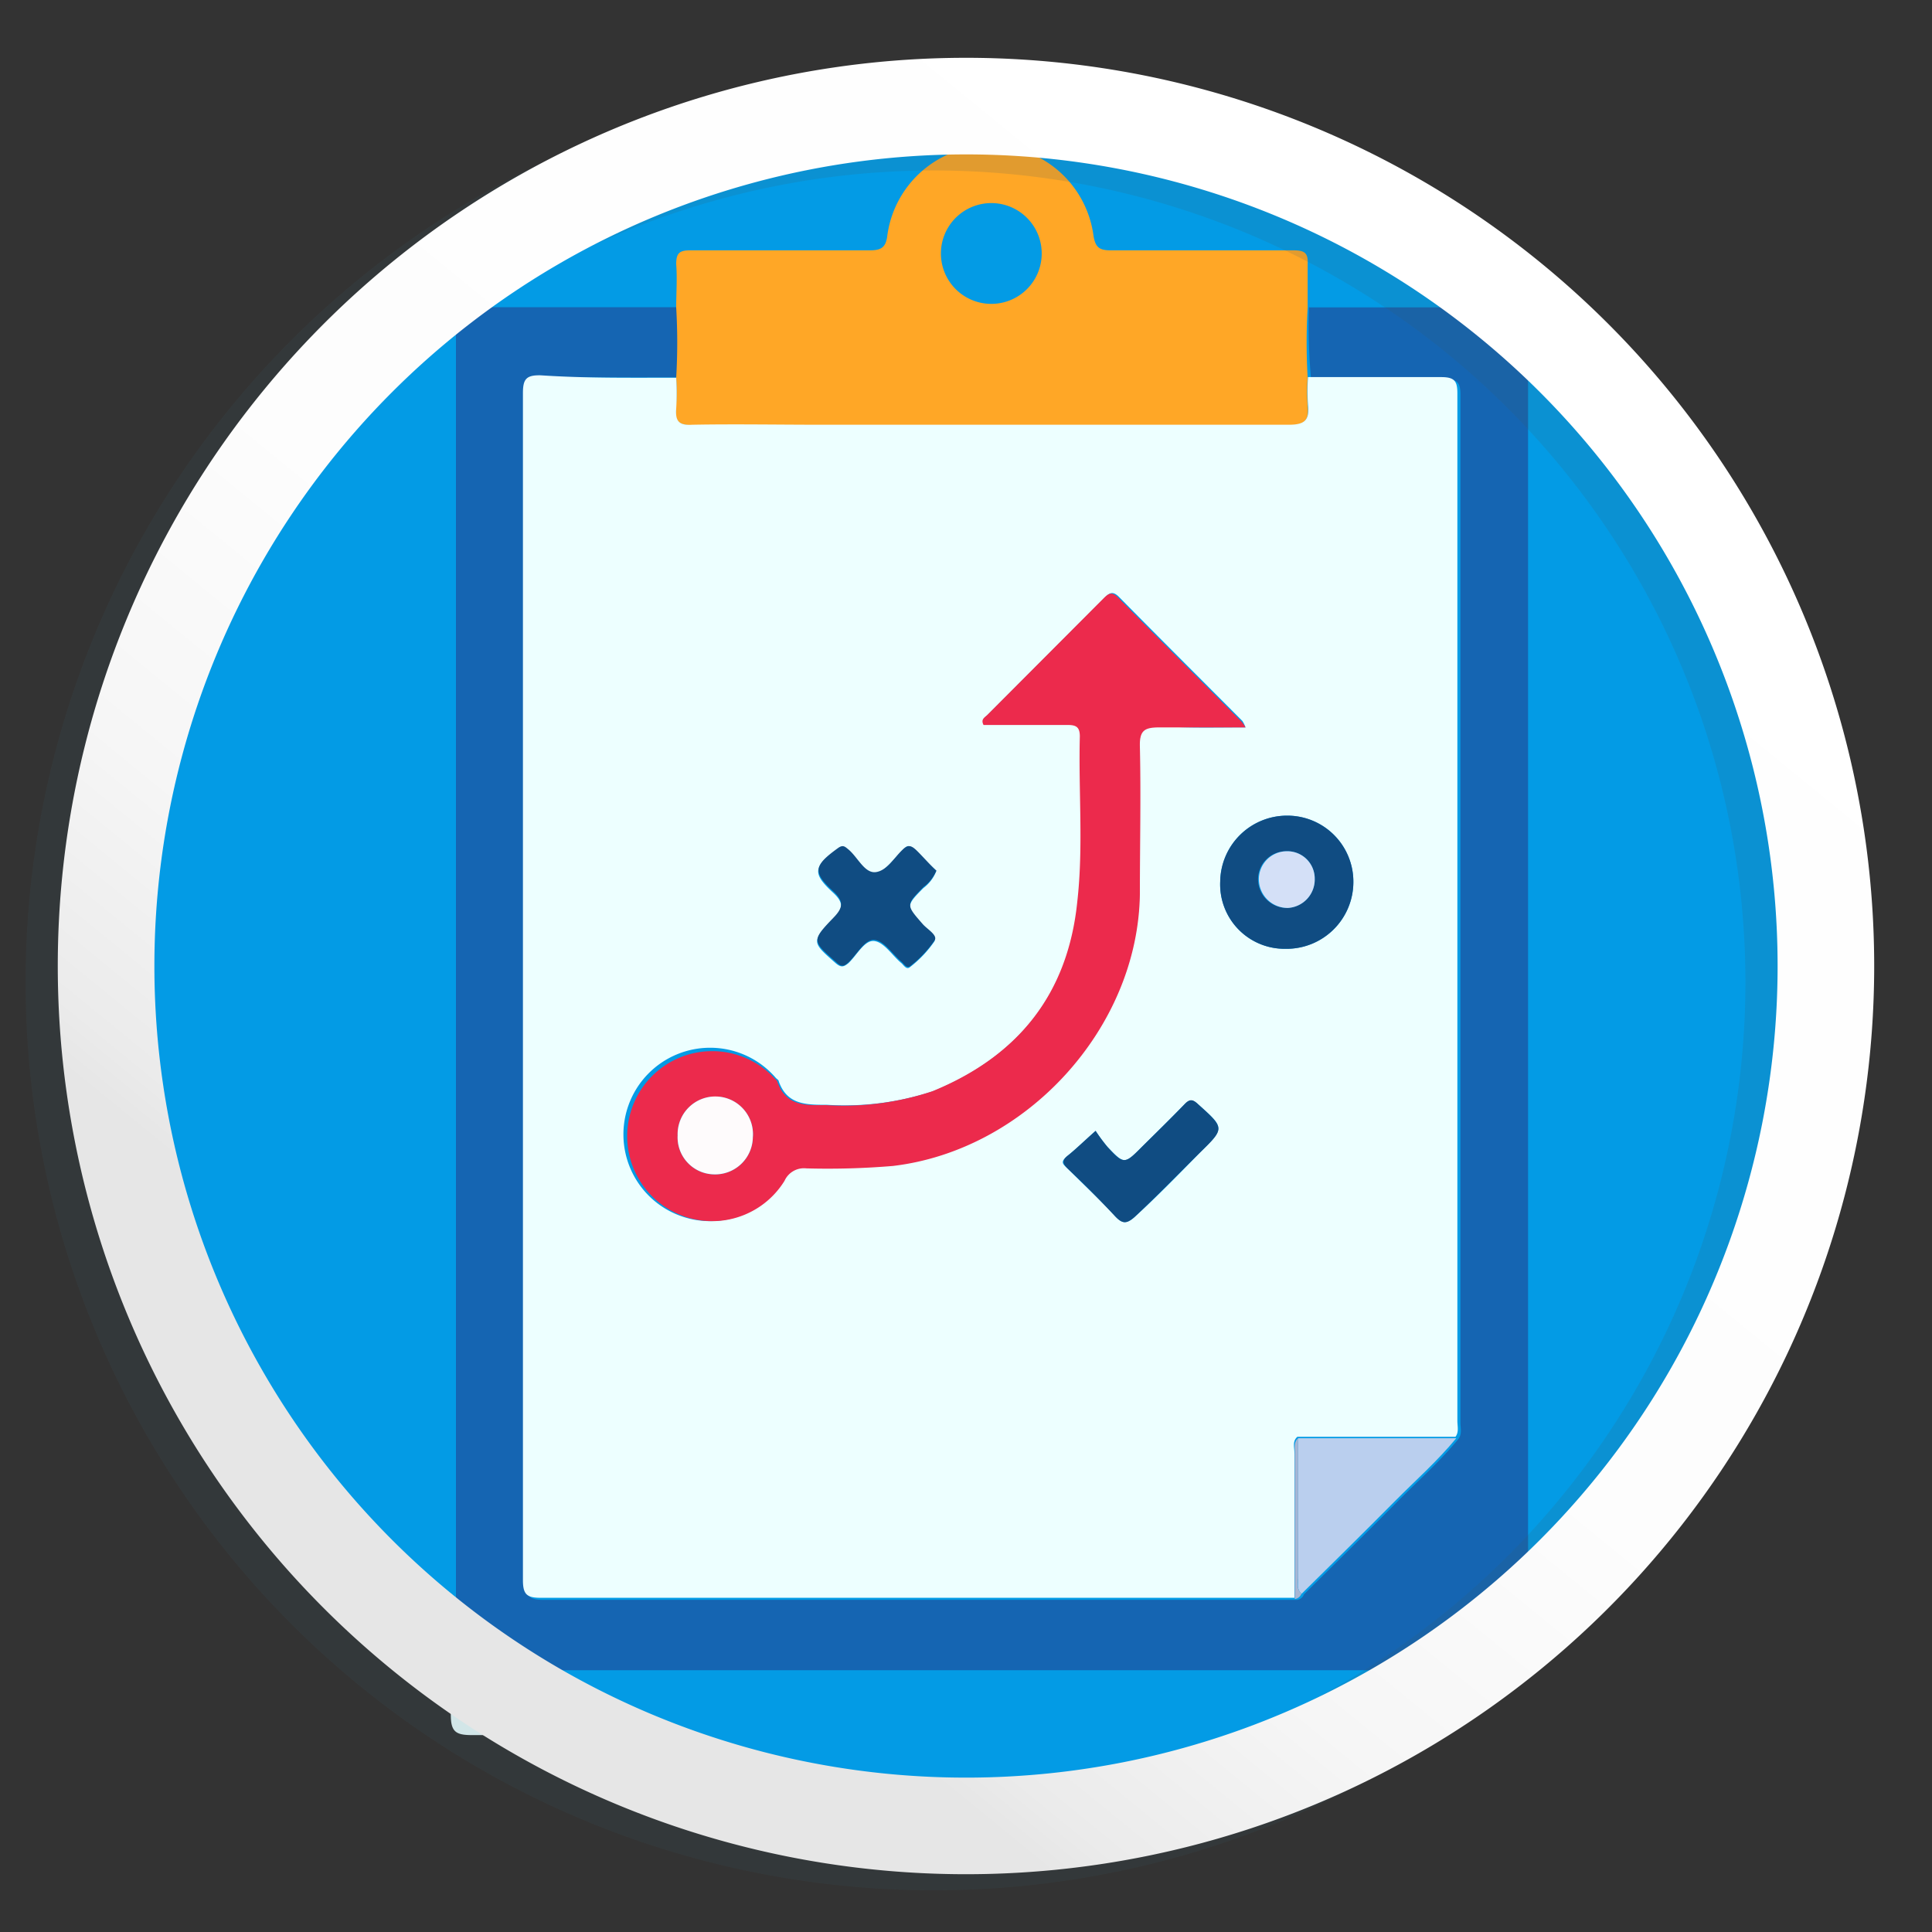 <svg id="icon7" xmlns="http://www.w3.org/2000/svg" xmlns:xlink="http://www.w3.org/1999/xlink" width="150" height="150" viewBox="0 0 150 150">
  <rect x="0" y="0" width="150" height="150" fill="#333333" stroke="none"/>
  <defs>
    <linearGradient id="linear-gradient" x1="0.816" y1="0.113" x2="0.184" y2="0.887" gradientUnits="objectBoundingBox">
      <stop offset="0" stop-color="#fff"/>
      <stop offset="0.51" stop-color="#fdfdfd"/>
      <stop offset="0.7" stop-color="#f6f6f6"/>
      <stop offset="0.83" stop-color="#ebebeb"/>
      <stop offset="0.86" stop-color="#e6e6e6"/>
    </linearGradient>
  </defs>
  <circle id="Elipse_6777" data-name="Elipse 6777" cx="68.45" cy="68.45" r="68.45" transform="translate(6.55 6.55)" fill="#039be5"/>
  <g id="Grupo_84998" data-name="Grupo 84998" transform="translate(35 4.553)">
    <path id="Trazado_142506" data-name="Trazado 142506" d="M38.9,24.377a55.509,55.509,0,0,0,0-6.25c0-1.25.1-2.6,0-3.887,0-.987.287-1.25,1.25-1.25h16.1c1.012,0,1.387-.237,1.563-1.25a9.325,9.325,0,0,1,18.487,0c.175,1.05.55,1.25,1.563,1.25H94.234c.95,0,1.25.213,1.25,1.25v3.887a53.2,53.2,0,0,0,0,6.25,18.263,18.263,0,0,0-.075,2.5c.15,1.363-.25,1.788-1.712,1.788H40.259c-1.25,0-1.525-.363-1.425-1.488a22.925,22.925,0,0,0,.062-2.8ZM71.621,13.052a4.512,4.512,0,1,0-9.013-.112,4.513,4.513,0,1,0,9.013.112Z" transform="translate(-25.296 -3.643)" fill="#ffa726"/>
    <path id="Trazado_142507" data-name="Trazado 142507" d="M41.6,20.258a22.928,22.928,0,0,1,.075,2.775c-.1,1.125.225,1.513,1.425,1.488,3.837-.075,7.675,0,11.525,0H96.538c1.462,0,1.862-.425,1.713-1.788a18.263,18.263,0,0,1,.075-2.5h11.95c1.25,0,1.425.363,1.425,1.488v92.087c0,.487.162,1.012-.175,1.475H97.35c-.463.4-.25.95-.25,1.425v12.975H29.612c-1.25,0-1.612-.288-1.612-1.587V21.72c0-1.25.287-1.625,1.587-1.6C33.55,20.32,37.575,20.258,41.6,20.258Zm51,31.35a2.925,2.925,0,0,0-.275-.588c-3.687-3.75-7.4-7.387-11.075-11.112-.575-.6-.887-.325-1.325.112-3.462,3.488-6.937,6.95-10.4,10.425-.2.2-.588.362-.312.887h7.5c.75,0,1.088.2,1.063,1.013-.125,5,.325,9.913-.225,14.837-.925,8.25-5.437,13.85-13.063,16.975-3.075,1.25-6.325,1.25-9.562,1.25-1.887,0-3.6.075-4.338-2.1,0-.125-.187-.212-.275-.312A7.7,7.7,0,1,0,51.3,92.22a1.875,1.875,0,0,1,1.937-1.1A70.071,70.071,0,0,0,61,90.908c12-1.438,22-12.4,22.15-24.425,0-4.387.088-8.75,0-13.187,0-1.487.463-1.775,1.8-1.712,2.462.1,4.962.025,7.65.025Zm3.588,19.838a6,6,0,0,0,6.088-5.925A5.925,5.925,0,0,0,96.3,59.508a5.987,5.987,0,0,0-5.963,5.9,5.737,5.737,0,0,0,5.85,6.038Zm-31.25-7c-.6-.55-1.25-1.125-1.862-1.763s-.738-.55-1.25-.062c-.75.75-1.525,1.887-2.4,1.987S57.838,63.283,57,62.583c-.3-.238-.475-.45-.925-.125-2.2,1.588-2.325,2.15-.388,3.925.938.875.888,1.4,0,2.288-2,2.087-1.937,2.112.213,4.012.487.425.725.313,1.125-.062.775-.713,1.388-2.087,2.325-1.987s1.612,1.25,2.425,1.962c.225.188.463.65.775.375a10,10,0,0,0,2.188-2.3c.275-.488-.65-1-1.062-1.463-1.525-1.737-1.525-1.712.087-3.35A3.55,3.55,0,0,0,64.9,64.445ZM79.162,87.77c-1.037.925-1.725,1.6-2.5,2.2-.562.45-.45.75,0,1.25,1.425,1.375,2.85,2.762,4.213,4.225.625.675,1.012.75,1.75.088,2.025-1.838,3.938-3.75,5.875-5.713,2.238-2.213,2.212-2.2-.162-4.362-.513-.463-.787-.437-1.25,0-1.25,1.25-2.5,2.5-3.75,3.837-1.55,1.55-1.562,1.563-3.075,0a13.753,13.753,0,0,1-1.1-1.525Z" transform="translate(-28 0.476)" fill="#edffff"/>
    <path id="Trazado_142508" data-name="Trazado 142508" d="M83.452,96.27H97.627c-1.675,2.025-3.65,3.75-5.5,5.638-2.75,2.787-5.562,5.525-8.35,8.287-.488-.387-.3-.937-.3-1.412C83.452,104.6,83.452,100.433,83.452,96.27Z" transform="translate(-14.14 19.514)" fill="#bacfee"/>
    <path id="Trazado_142509" data-name="Trazado 142509" d="M83.511,96.27v12.5c0,.475-.188,1.025.3,1.413a.788.788,0,0,1-.6.5V97.707C83.261,97.183,83.049,96.67,83.511,96.27Z" transform="translate(-14.199 19.514)" fill="#a6b6d4"/>
    <path id="Trazado_142510" data-name="Trazado 142510" d="M90.8,47.729c-2.687,0-5.187.075-7.675,0-1.338,0-1.838.225-1.8,1.712.112,4.388.087,8.75,0,13.188C81.2,74.629,71.2,85.592,59.21,87a70.075,70.075,0,0,1-7.762.213,1.875,1.875,0,0,0-1.937,1.1,7.678,7.678,0,1,1-.988-9.263c.088.1.225.188.275.313.738,2.175,2.5,2.125,4.338,2.1,3.238,0,6.488,0,9.563-1.25,7.625-3.125,12.137-8.75,13.062-16.975.55-4.925.1-9.888.225-14.837,0-.813-.312-1.025-1.062-1.013h-7.5c-.275-.525.112-.687.313-.888q5.194-5.119,10.387-10.413c.438-.437.75-.713,1.325-.112,3.675,3.75,7.387,7.412,11.075,11.112A2.925,2.925,0,0,1,90.8,47.729ZM46.635,84.479a3.4,3.4,0,0,0-3.35-3.512,3.363,3.363,0,0,0-3.337,3.325,3.3,3.3,0,0,0,3.188,3.488,3.363,3.363,0,0,0,3.5-3.3Z" transform="translate(-26.198 4.355)" fill="#ec2a4c"/>
    <path id="Trazado_142511" data-name="Trazado 142511" d="M83.722,63.568a5.738,5.738,0,0,1-5.85-6.037,5.988,5.988,0,0,1,5.963-5.9,5.925,5.925,0,0,1,5.975,6.012,6,6,0,0,1-6.087,5.925Zm2.613-6.25a2.544,2.544,0,1,0-5.088.088,2.575,2.575,0,0,0,2.613,2.5,2.5,2.5,0,0,0,2.475-2.625Z" transform="translate(-15.534 8.354)" fill="#104c82"/>
    <path id="Trazado_142512" data-name="Trazado 142512" d="M59.65,56.011a3.55,3.55,0,0,1-1.125,1.412c-1.612,1.612-1.612,1.612-.087,3.35.412.462,1.338.975,1.063,1.462a10,10,0,0,1-2.187,2.3c-.312.275-.55-.188-.775-.375-.812-.688-1.55-1.863-2.425-1.963s-1.55,1.25-2.325,1.988c-.4.375-.637.487-1.125.062-2.15-1.9-2.213-1.925-.212-4.013.85-.887.9-1.412,0-2.287-1.937-1.775-1.813-2.338.388-3.925.45-.325.625-.112.925.125.837.7,1.412,2.15,2.425,2.025s1.65-1.25,2.4-1.988c.5-.488.8-.4,1.25.063S59,55.461,59.65,56.011Z" transform="translate(-22.75 8.911)" fill="#104c82"/>
    <path id="Trazado_142513" data-name="Trazado 142513" d="M69.491,74.781a13.751,13.751,0,0,0,1.075,1.488c1.512,1.575,1.525,1.562,3.075,0,1.25-1.25,2.5-2.5,3.75-3.838.45-.463.725-.487,1.25,0,2.375,2.163,2.4,2.15.162,4.363-1.938,1.925-3.85,3.875-5.875,5.712-.737.663-1.125.588-1.75-.087-1.312-1.475-2.738-2.863-4.1-4.187-.463-.45-.575-.75,0-1.25C67.766,76.381,68.453,75.731,69.491,74.781Z" transform="translate(-18.328 13.465)" fill="#104c82"/>
    <path id="Trazado_142514" data-name="Trazado 142514" d="M45.689,75.413a3.363,3.363,0,0,1-3.538,3.3A3.3,3.3,0,0,1,39,75.225,3.362,3.362,0,0,1,42.376,71.9a3.4,3.4,0,0,1,3.313,3.513Z" transform="translate(-25.251 13.422)" fill="#fefbfc"/>
    <path id="Trazado_142515" data-name="Trazado 142515" d="M85.663,56.646a2.5,2.5,0,0,1-2.5,2.613,2.575,2.575,0,0,1-2.613-2.5,2.557,2.557,0,1,1,5.113-.113Z" transform="translate(-14.863 8.989)" fill="#d4e0f7"/>
  </g>
  <rect id="Rectángulo_36451" data-name="Rectángulo 36451" width="150" height="150" fill="none"/>
  <circle id="Elipse_6778" data-name="Elipse 6778" cx="68.45" cy="68.45" r="68.45" transform="translate(6.55 6.55)" fill="#039be5"/>
  <g id="Grupo_84999" data-name="Grupo 84999" transform="translate(35.4 11.289)">
    <path id="Trazado_142516" data-name="Trazado 142516" d="M94.545,19.093h15.763c1.012,0,1.25.275,1.25,1.25V123.58c0,1.038-.225,1.325-1.25,1.325H29.57c-1.1,0-1.25-.3-1.25-1.325V20.455c0-1.1.262-1.388,1.375-1.375H45.57a46.638,46.638,0,0,1,0,5.45H35.108c-1.125,0-1.375.3-1.375,1.388v92.15c0,1.125.313,1.375,1.388,1.375H93.633a.662.662,0,0,0,.525-.425c2.425-2.4,4.85-4.775,7.238-7.187,1.6-1.613,3.313-3.125,4.762-4.888.288-.387.15-.85.15-1.25V25.918c0-.975-.2-1.25-1.25-1.25-3.45.075-6.9,0-10.35,0a46.83,46.83,0,0,1-.162-5.575Z" transform="translate(-28.32 -6.519)" fill="#1565b2"/>
    <path id="Trazado_142517" data-name="Trazado 142517" d="M42.007,27.067a46.638,46.638,0,0,0,0-5.45c0-1.125.087-2.25,0-3.363,0-.862.25-1.075,1.087-1.075H57.032c.875,0,1.25-.212,1.363-1.125a8.075,8.075,0,0,1,16.012,0c.15.913.475,1.125,1.35,1.125H89.945c.825,0,1.138.188,1.088,1.05v3.363a46.827,46.827,0,0,0,0,5.462,15.691,15.691,0,0,0,0,2.163c.125,1.175-.213,1.538-1.488,1.538H43.232c-1.038,0-1.325-.312-1.25-1.25a19.275,19.275,0,0,0,.025-2.437Zm28.375-9.812A3.913,3.913,0,1,0,68.448,20.8,3.913,3.913,0,0,0,70.382,17.255Z" transform="translate(-24.907 -9.031)" fill="#ffa726"/>
    <path id="Trazado_142518" data-name="Trazado 142518" d="M44.38,23.5a19.274,19.274,0,0,1,0,2.4c-.075.975.212,1.312,1.25,1.25,3.325-.062,6.65,0,10,0H91.942c1.25,0,1.613-.362,1.488-1.537a15.689,15.689,0,0,1,0-2.162h10.35c1.025,0,1.25.313,1.25,1.25v79.775c0,.425.137.888-.15,1.25H92.605c-.4.35-.225.813-.225,1.25v11.25H33.868c-1.075,0-1.388-.25-1.388-1.375V24.7c0-1.088.25-1.412,1.375-1.388C37.43,23.548,40.917,23.5,44.38,23.5Zm44.2,27.15a2.313,2.313,0,0,0-.238-.5c-3.2-3.213-6.412-6.413-9.587-9.637-.513-.513-.775-.275-1.162.112l-9,9.025c-.175.175-.513.313-.275.763h6.55c.65,0,.95.175.925.887-.162,4.263.287,8.575-.162,12.875-.8,7.15-4.7,12-11.25,14.7a21.9,21.9,0,0,1-8.288,1.075c-1.625,0-3.112,0-3.75-1.825,0-.1-.15-.175-.225-.262a6.731,6.731,0,1,0,.638,7.9,1.65,1.65,0,0,1,1.687-.963,60.5,60.5,0,0,0,6.725-.187C71.53,83.36,80.205,73.9,80.343,63.485c0-3.75.075-7.625,0-11.438,0-1.25.387-1.525,1.55-1.487C84.08,50.71,86.242,50.648,88.58,50.648Zm3.113,17.188A5.187,5.187,0,0,0,96.955,62.7a5.125,5.125,0,0,0-5.175-5.2,5.188,5.188,0,0,0-5.163,5.112,5,5,0,0,0,5.075,5.225ZM64.58,61.773c-.512-.475-1.087-.975-1.612-1.525s-.638-.475-1.062,0c-.662.638-1.325,1.638-2.075,1.725s-1.387-1.162-2.112-1.762c-.262-.213-.412-.388-.8-.113-1.9,1.375-2.013,1.863-.338,3.4.813.763.775,1.25,0,1.987-1.738,1.813-1.687,1.825.188,3.475.425.362.625.275.975,0,.662-.625,1.25-1.813,2.012-1.725s1.388,1.113,2.088,1.7c.2.162.4.563.688.325a8.862,8.862,0,0,0,1.888-1.988c.237-.425-.575-.875-.925-1.25-1.25-1.5-1.325-1.487.075-2.9a2.987,2.987,0,0,0,1.013-1.35Zm12.363,20.2c-.9.8-1.5,1.388-2.15,1.913s-.4.65,0,1.037c1.25,1.25,2.5,2.4,3.65,3.662.55.588.875.65,1.525.075,1.75-1.587,3.4-3.287,5.075-5,1.938-1.912,1.925-1.912-.138-3.75-.437-.4-.675-.387-1.062,0-1.088,1.125-2.2,2.212-3.313,3.313-1.337,1.35-1.35,1.363-2.662,0A13.3,13.3,0,0,1,76.942,81.973Z" transform="translate(-27.28 -5.462)" fill="#edffff"/>
    <path id="Trazado_142519" data-name="Trazado 142519" d="M80.634,89.33H92.909c-1.45,1.762-3.163,3.275-4.762,4.887-2.388,2.413-4.812,4.788-7.238,7.188-.425-.337-.262-.812-.262-1.25Q80.627,94.736,80.634,89.33Z" transform="translate(-15.246 11.044)" fill="#bacfee"/>
    <path id="Trazado_142520" data-name="Trazado 142520" d="M80.684,89.33v10.813c0,.425-.162.9.262,1.25a.662.662,0,0,1-.525.425V90.568C80.459,90.167,80.284,89.68,80.684,89.33Z" transform="translate(-15.296 11.044)" fill="#a6b6d4"/>
    <path id="Trazado_142521" data-name="Trazado 142521" d="M86.965,47.256h-6.65c-1.163,0-1.587.2-1.55,1.487.088,3.75,0,7.625,0,11.438-.137,10.413-8.812,19.9-19.175,21.125a60.5,60.5,0,0,1-6.725.188,1.65,1.65,0,0,0-1.687.962,6.6,6.6,0,1,1-.788-7.963c.075.088.2.163.225.263.65,1.888,2.137,1.85,3.75,1.825a21.9,21.9,0,0,0,8.288-1.075c6.612-2.7,10.512-7.5,11.25-14.7.487-4.262.088-8.575.2-12.85,0-.713-.275-.887-.925-.887h-6.55c-.238-.45.1-.588.275-.763l9-9.025c.387-.387.65-.625,1.162-.112,3.175,3.225,6.388,6.425,9.588,9.637A2.313,2.313,0,0,1,86.965,47.256ZM48.715,79.094a2.925,2.925,0,1,0-5.838-.162,2.875,2.875,0,0,0,2.775,3.025,2.925,2.925,0,0,0,3.062-2.862Z" transform="translate(-25.665 -2.07)" fill="#ec2a4c"/>
    <path id="Trazado_142522" data-name="Trazado 142522" d="M80.866,61a5,5,0,0,1-5.075-5.225,5.187,5.187,0,0,1,5.162-5.113,5.125,5.125,0,0,1,5.175,5.2A5.187,5.187,0,0,1,80.866,61Zm2.262-5.45a2.125,2.125,0,0,0-2.25-2.125,2.175,2.175,0,0,0-2.15,2.237,2.238,2.238,0,0,0,2.325,2.163,2.212,2.212,0,0,0,2.075-2.275Z" transform="translate(-16.454 1.376)" fill="#104c82"/>
    <path id="Trazado_142523" data-name="Trazado 142523" d="M60,54.461a2.987,2.987,0,0,1-.975,1.25c-1.4,1.412-1.387,1.4-.075,2.9.35.4,1.162.85.925,1.25a8.862,8.862,0,0,1-1.888,2c-.287.237-.488-.162-.687-.325-.7-.588-1.338-1.613-2.087-1.7s-1.35,1.1-2.013,1.725c-.35.325-.55.412-.975,0-1.875-1.65-1.925-1.663-.187-3.475.737-.763.775-1.25,0-1.988-1.675-1.537-1.562-2.025.338-3.4.387-.275.537-.1.8.113.725.6,1.25,1.863,2.113,1.762s1.412-1.088,2.075-1.725c.425-.425.688-.35,1.063,0S59.492,53.986,60,54.461Z" transform="translate(-22.705 1.85)" fill="#104c82"/>
    <path id="Trazado_142524" data-name="Trazado 142524" d="M68.548,70.715a13.3,13.3,0,0,0,.925,1.25c1.25,1.362,1.325,1.35,2.662,0,1.113-1.1,2.225-2.187,3.313-3.312.387-.413.625-.425,1.062,0,2.063,1.862,2.075,1.862.138,3.75-1.675,1.662-3.325,3.363-5.075,5-.65.575-.975.512-1.525-.075-1.175-1.25-2.412-2.5-3.65-3.663-.4-.387-.5-.65,0-1.038S67.648,71.515,68.548,70.715Z" transform="translate(-18.885 5.796)" fill="#104c82"/>
    <path id="Trazado_142525" data-name="Trazado 142525" d="M47.928,71.286a2.925,2.925,0,0,1-3.063,2.863,2.875,2.875,0,0,1-2.775-3.025,2.925,2.925,0,1,1,5.837.162Z" transform="translate(-24.878 5.738)" fill="#fefbfc"/>
    <path id="Trazado_142526" data-name="Trazado 142526" d="M82.528,55a2.213,2.213,0,0,1-2.075,2.275,2.237,2.237,0,0,1-2.262-2.162,2.175,2.175,0,0,1,2.15-2.238A2.125,2.125,0,0,1,82.528,55Z" transform="translate(-15.853 1.928)" fill="#d4e0f7"/>
  </g>
  <rect id="Rectángulo_36452" data-name="Rectángulo 36452" width="150" height="150" fill="none"/>
  <g id="Grupo_85000" data-name="Grupo 85000" transform="translate(1.988 5.737)" opacity="0.15">
    <path id="Trazado_142527" data-name="Trazado 142527" d="M72.1,12.09A63.013,63.013,0,1,1,9.09,75.1,63.013,63.013,0,0,1,72.1,12.09m0-7.5A70.513,70.513,0,1,0,142.615,75.1,70.512,70.512,0,0,0,72.1,4.59Z" transform="translate(-1.59 -4.59)" fill="#385a65"/>
  </g>
  <path id="Trazado_142528" data-name="Trazado 142528" d="M74.1,11.09A63.013,63.013,0,1,1,11.09,74.1,63.013,63.013,0,0,1,74.1,11.09m0-7.5A70.513,70.513,0,1,0,144.615,74.1,70.513,70.513,0,0,0,74.1,3.59Z" transform="translate(0.897 0.898)" fill="url(#linear-gradient)"/>
</svg>
